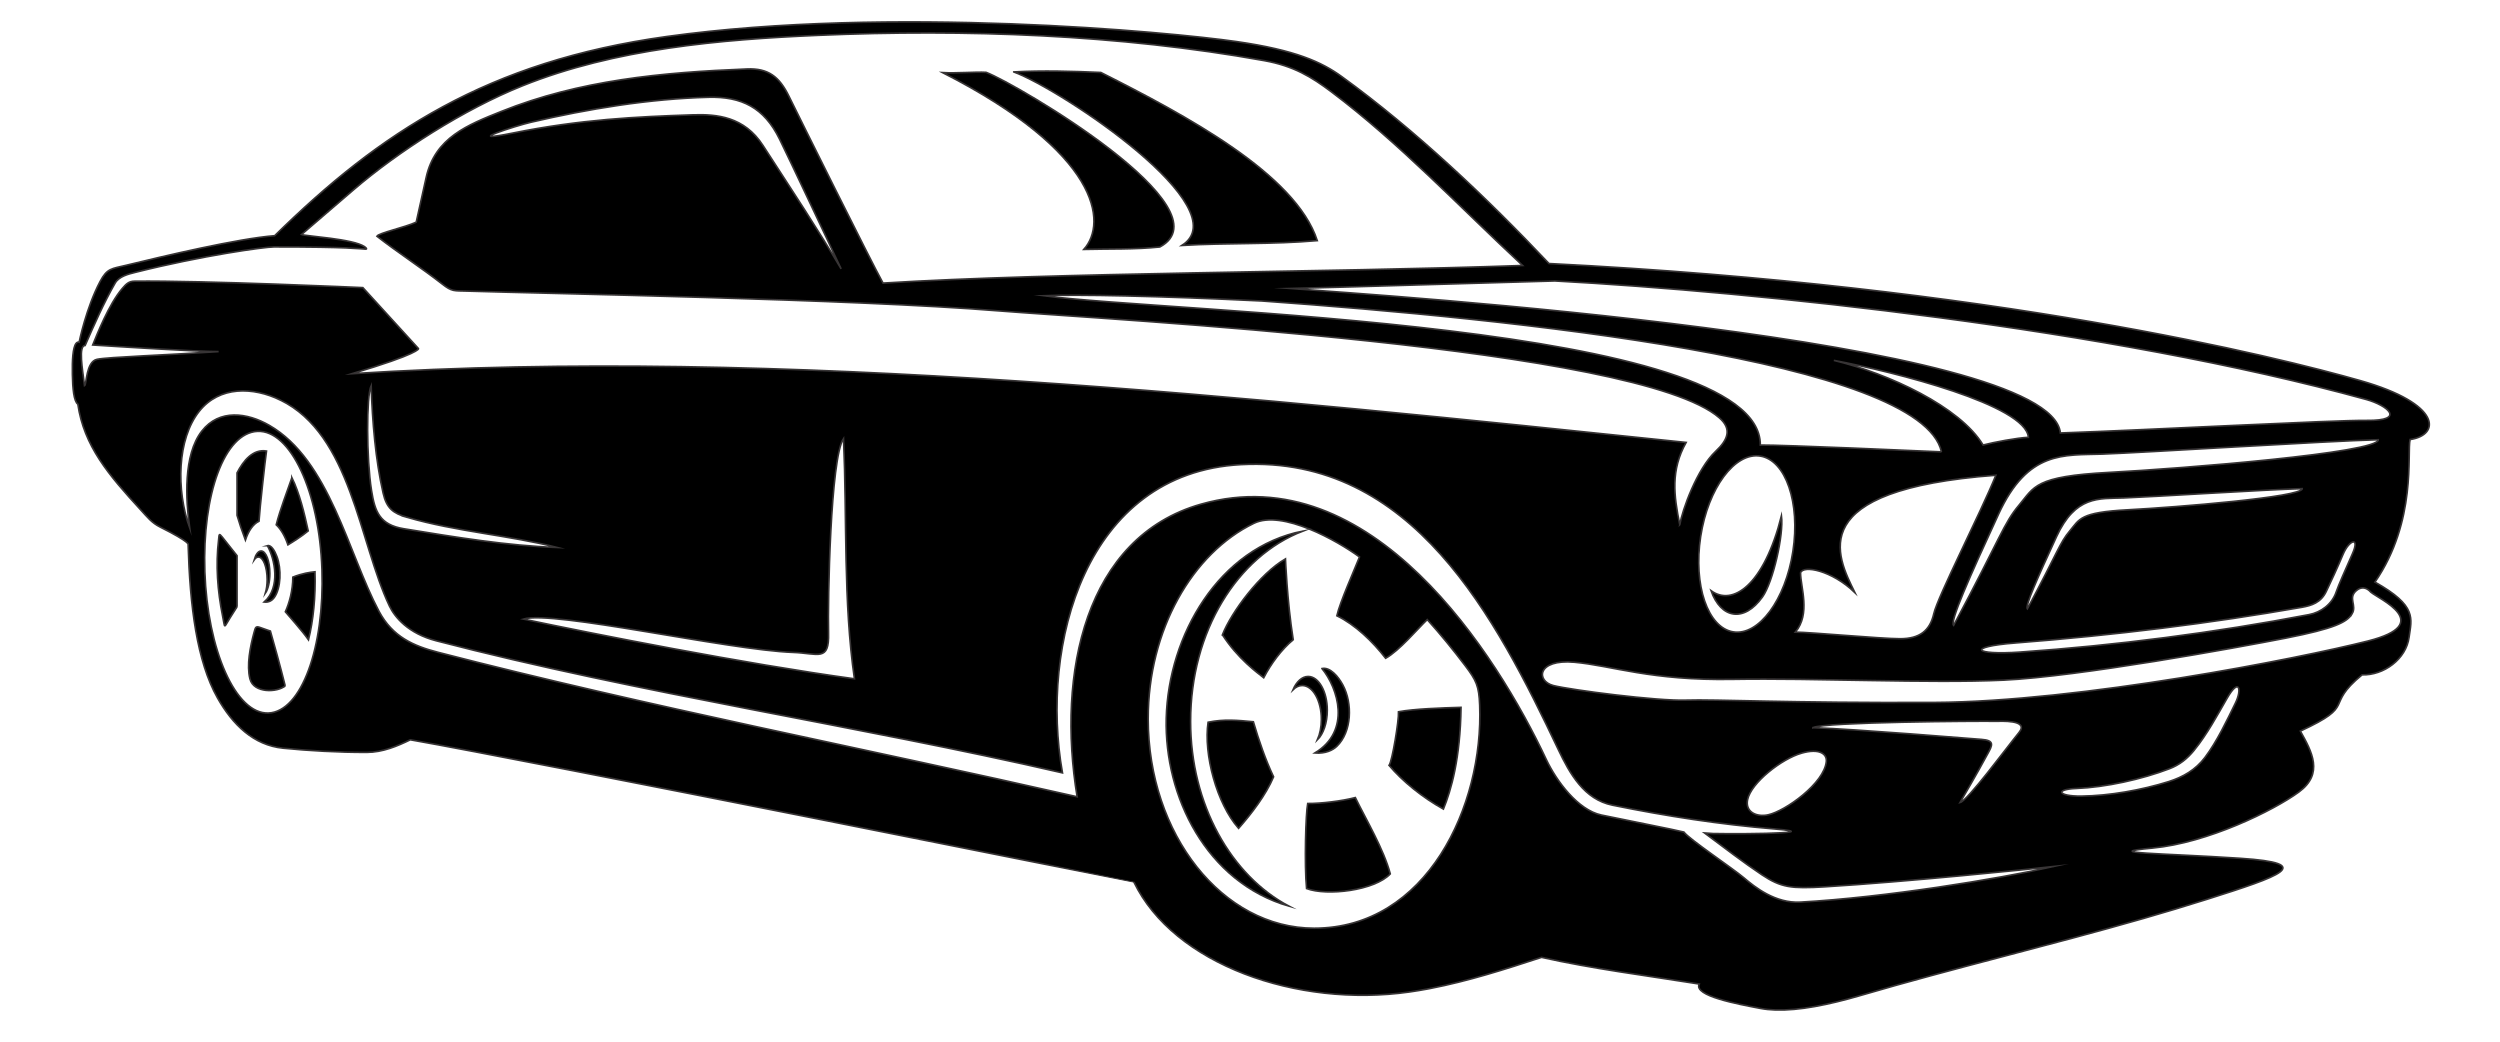 <?xml version="1.0" encoding="UTF-8"?>
<!DOCTYPE svg PUBLIC "-//W3C//DTD SVG 1.1//EN" "http://www.w3.org/Graphics/SVG/1.1/DTD/svg11.dtd">
<!-- Creator: CorelDRAW 2020 (64 Bit) -->
<svg xmlns="http://www.w3.org/2000/svg" xml:space="preserve" width="300mm" height="125mm" version="1.1" style="shape-rendering:geometricPrecision; text-rendering:geometricPrecision; image-rendering:optimizeQuality; fill-rule:evenodd; clip-rule:evenodd"
viewBox="0 0 30000 12500"
 xmlns:xlink="http://www.w3.org/1999/xlink"
 xmlns:xodm="http://www.corel.com/coreldraw/odm/2003">
 <defs>
  <style type="text/css">
   <![CDATA[
    .str0 {stroke:#373435;stroke-width:20;stroke-miterlimit:22.926}
    .fil0 {fill:black}
   ]]>
  </style>
 </defs>
 <g id="Camada_x0020_1">
  <path class="fil0 str0" d="M10122.44 5262.05c42.63,987.4 -4.18,1955.09 130.78,2883.46 -1324.46,-181.59 -3139.44,-541.3 -3973.46,-716.72 358.48,-107.8 2454.03,372.04 3235.8,400.04 305.26,10.9 436.23,116.89 427.04,-233.35 -9.82,-372.69 22.38,-2101.18 179.84,-2333.43zm-6756.83 -460.62c848.29,414.52 941.82,1700.52 1307.63,2471.54 62.66,131.91 224.45,328.9 562.11,416.72 2447.3,636.63 5048.5,1016.11 7514.1,1584.81 -270.46,-1531.15 267.34,-3599.61 2143.73,-3699.16 2060.3,-109.31 3058.46,1845.2 3806.63,3420.44 136.62,287.72 309.12,597.11 648.75,666.3 647.4,131.92 1294.74,231.9 1942.14,285.12 728.58,59.87 -718.87,65.26 -833.01,50.9 218.87,163.46 469.86,356.38 685.88,499.95 230.11,152.9 351.14,168.22 751.97,144.03 968.38,-58.35 2497.62,-215.93 2747.54,-243.43 -678.93,150.22 -2017.54,369.77 -3038.21,426.86 -300.55,16.79 -545.65,-179.38 -677.74,-291.59 -132.21,-112.28 -657.73,-463.98 -720.57,-549.28 -119.66,-30.22 -707.44,-144.39 -989.89,-204.19 -280.4,-59.36 -538.69,-405.82 -661.89,-667.75 -585.73,-1246.24 -2093.92,-3645.09 -4142.86,-3062.64 -1391.88,395.71 -1732.34,2029.43 -1486.37,3511.04 -2548.57,-580.14 -5138.58,-1079.59 -7668.6,-1733.4 -294.27,-76.11 -545.73,-184.97 -709.07,-492.24 -369.66,-695.19 -592.96,-1814.8 -1315.91,-2231.17 -263.99,-152.16 -599.14,-201.12 -810.1,68.57 -224.47,287.23 -193.23,824.67 -145.98,1162.69 -163.14,-458.87 -149.26,-1065 113.38,-1398.02 243.56,-309.03 649.09,-295.95 976.34,-136.1zm497.91 2033.55c31.62,933.22 -245.68,1704.12 -641,1721.48 -395.31,17.29 -732.78,-761.33 -764.4,-1694.58 -31.62,-933.25 236.99,-1668.38 632.31,-1685.73 395.32,-17.31 741.65,725.55 773.09,1658.83zm9914.56 1789.78c0,-1065.64 530.72,-1986.66 1269.19,-2345.3 339.95,-164.99 1005.01,211.76 1266.71,404.46 -57.58,145.6 -236.34,545.71 -271.77,705.32 221.67,108.16 428.46,308.06 585.66,510.04 164.73,-92.18 378.76,-348.21 499.22,-464.17 160.44,178.25 312.48,364.77 454.88,552.94 135.45,178.93 165.09,244.52 174.17,473.55 48.31,1208.73 -634.78,2677.03 -1986.08,2677.03 -1099.98,0 -1991.98,-1125.72 -1991.98,-2513.87zm6379.19 -2328.17c-71.23,-350.68 -111.21,-652.2 76.21,-987.36 -5153.39,-535.46 -10851.18,-1151.71 -16007.44,-825.11 813,-241.04 796.42,-300.2 796.42,-300.2 -222.73,-244.14 -445.45,-488.31 -668.18,-732.47 0,0 -1903.87,-86.59 -2740.21,-77.19 -67.87,0.79 -99.88,33.42 -145.2,85.95 -162.76,188.5 -306.8,559.18 -356.18,679.69 304.69,19.41 1235.7,79.25 1510.69,79.25 -601.46,40.45 -1323.82,65.01 -1458.23,92.49 -134.4,27.58 -124.95,304.55 -150.41,317.74 -25.65,-202.4 -75.4,-481.43 6.94,-483.89 111.08,-253.69 222.53,-507.87 360.02,-748.18 46.48,-81.2 160.64,-108.55 242.79,-129.16 809.91,-203.35 1553.88,-305.09 1662.44,-305.09 918.87,0 1028.4,23.78 1099.75,26.69 27.19,1.12 0.38,-20.54 -10.8,-28.66 -134.21,-95.53 -709.26,-126.59 -757.65,-146.57 207.68,-178.39 415.17,-356.81 622.85,-535.21 536.67,-461.21 1325.76,-967.84 2031.35,-1250.6 1108.62,-444.34 2373.24,-554.59 3553.02,-604.91 1750.16,-74.71 3600.88,-10 5344.64,303.76 354,63.74 569.02,195.99 805.23,373.62 818.96,615.87 1543.86,1386.46 2295.83,2084.78 -2403.44,84.04 -5612.2,83.5 -7674.69,211.2 -147.13,-264.59 -1015.72,-2011.8 -1128.92,-2242.33 -116.47,-237.94 -250.88,-336.93 -501.57,-327.14 -1024.73,40.4 -2013.02,133.97 -2951.36,509.93 -402.07,161.12 -793.91,313.72 -900.16,790.36l-119.76 538.02c-132.67,62.11 -449.69,129.94 -471.87,168.55 236.23,185.08 546.31,387.88 782.53,572.9 120.91,94.69 139.62,80.47 301.79,85.72 903.06,29.33 4627.99,95.89 6366.99,236.52 1357.4,109.74 7686.05,435.44 8658.05,1284.22 151.23,131.97 107.53,259.61 -43.46,401.25 -225.58,211.54 -400.98,704.52 -431.45,881.43zm250.57 143c89.52,-582.49 409.96,-1015.31 715.65,-966.56 305.59,48.8 480.94,560.68 391.42,1143.16 -89.45,582.46 -409.87,1015.28 -715.46,966.56 -305.7,-48.79 -480.99,-560.74 -391.61,-1143.16zm2890.03 -1017.19c-233.69,-10.42 -1882.4,-83.56 -2174.38,-81.66 18.4,-1469.25 -7103.22,-1590.01 -8604.23,-1792.49 404.86,-16 1381.96,3.15 2626.33,63.86 3015.78,216.3 7907.72,714.59 8152.28,1810.29zm5101.79 -377.53c-384.2,-4.94 -2601.51,113.77 -3675.09,151.03 -111.23,-1136.42 -8190.01,-1655.26 -9238.21,-1733.9 954.29,-23.37 2257.29,-66.19 3172.72,-90.42 2413.88,131.01 6635.49,568.53 9736.31,1422.45 250.79,69.06 486.43,256.93 4.27,250.84zm-6141 2066.16c-217.3,-442.95 -636.45,-1234.12 1692,-1408.17 -186.22,458.85 -698.48,1455.7 -745.05,1661.35 -46.67,205.74 -170.73,300.64 -403.67,300.64 -232.78,0 -1086.61,-79.13 -1257.37,-79.13 186.36,-221.51 62.16,-537.99 62.16,-711.98 31.08,-94.91 372.58,-31.68 651.93,237.29zm1723.3 -939.75c354.1,-769.04 785.32,-706.19 1247.16,-721.92 461.96,-15.66 2694.55,-156.91 3310.44,-172.64 0,156.98 -2340.41,345.24 -3233.46,392.36 -892.94,47.05 -892.94,172.64 -1077.76,392.34 -184.8,219.72 -215.53,376.69 -785.21,1443.9 -46.23,-47.15 184.69,-564.99 538.83,-1334.04zm346.43 1134.77c-29.99,-30.46 119.57,-365.66 348.74,-863.4 229.17,-497.74 508.29,-457.12 807.18,-467.24 299.01,-10.18 1743.94,-101.64 2142.54,-111.76 0,101.58 -1514.67,223.47 -2092.7,253.97 -578.01,30.44 -578.01,111.69 -697.59,253.95 -119.59,142.13 -139.45,243.74 -508.17,934.48zm3294.07 -18.38c115.85,-20.34 228.51,-55.62 292.63,-189.89 43.48,-91.05 142.31,-302.15 200.83,-443.95 72.15,-175.25 208.54,-222.72 112.34,-6.78 -73.24,164.6 -170.31,384.9 -192.16,451.55 -50.29,154.02 -186.22,249.85 -327.88,276.95 -1131.11,216.06 -2310.66,368.77 -3465.71,449.35 -560.46,39.1 -648.72,-62.79 -59.18,-108.91 1203.03,-94.03 2330.64,-233.61 3439.13,-428.32zm602.06 78.76c60.95,-100.35 -49.85,-187.36 47.88,-275.44 97.72,-87.99 176.46,14.27 176.46,14.27 96.3,82.31 784.46,380.09 -34.26,587.22 -818.72,207.11 -3454.29,728.39 -5201.08,736.74 -1746.72,8.3 -2635.12,-39.78 -2982.2,-27.44 -347.11,12.43 -1378.73,-122.02 -1589.39,-174.73 -210.66,-52.58 -201.33,-320.73 251.14,-279.98 452.65,40.72 916.81,222.52 1898.42,205.34 981.71,-17.17 2356.37,51.32 3252.05,9.52 895.69,-41.84 2796.22,-388.6 3384.67,-503.99 588.56,-115.43 735.48,-191.14 796.31,-291.51zm-1891.2 1632.66c151.65,-187.74 271.56,-410.58 391.47,-619.42 148.14,-257.67 178.44,-103.59 102.12,53.03 -105.52,215.88 -223.34,465.45 -368.07,657.44 -110.92,147.05 -262,234.99 -436.37,289.74 -321.96,100.93 -710.77,170.06 -1047.01,173.6 -281.54,2.92 -319.52,-82.11 -57.42,-91.85 345.35,-12.82 787.86,-110.56 1114.1,-236.15 121.77,-46.96 213.79,-118.22 301.18,-226.39zm1252.13 506.12c304.28,-222.27 156.36,-485.84 18.78,-732.19 694.41,-321.22 274.08,-290.57 740.75,-674.97 259.15,7.73 528.83,-187.48 564.08,-451.89 30.19,-225.69 100.81,-373.63 -409.69,-660.71 505.45,-731.01 383.11,-1550.54 421.65,-1711.09 365.87,-53.11 385.1,-427.61 -596.79,-706.85 -982,-279.26 -4376.64,-1135.48 -9736.5,-1405.07 -737.91,-781.69 -1607.65,-1607.07 -2487.34,-2243.65 -239.39,-173.21 -551.41,-317.63 -1265.39,-420.28 -801.57,-115.22 -4154.98,-432.04 -6833.98,-60.26 -2150.71,298.37 -3442.14,1150.47 -4704.83,2390.22 -441.21,34.01 -1333.09,245.68 -1782.2,355.07 -173.94,42.44 -227.16,32.87 -312.39,193.64 -168.35,317.58 -251.85,729.02 -251.85,729.02 -57.73,-12.17 -77.28,111.78 -80.99,262.34l0 125.37c3.22,161.87 15.94,320.65 65.37,356.15 72.89,501.2 367.74,848.01 755.92,1270.45 77.14,83.86 129.58,152.84 230.05,203.26 377.58,189.21 337.47,212.26 337.47,212.26 21.21,734.29 104.13,1399.81 352.7,1839.79 180.49,319.72 433.11,566.94 786.77,602.6 293.69,29.61 666.25,51.27 1005.83,50.19 190.72,-0.58 370.65,-77.49 520.86,-151.11 1416.19,248.68 8682.97,1706.79 8683.59,1708.25 476.46,985.05 1952.58,1510.82 3306.43,1318.07 72.97,-10.45 146.27,-22.62 219.38,-36.3 10.43,-1.96 20.87,-3.99 31.25,-6.01 451.47,-87.25 902.44,-231.34 1334.51,-373.39 609.56,137.43 1260.36,219.3 1891.93,320.23 -71.55,142.68 464.95,241.07 733.85,292.59 56.27,10.83 116.86,16.98 181.32,19.01 279.54,8.81 632.24,-60.45 1018.88,-173.74 1120.78,-328.33 2269.03,-600.46 3392.55,-923.34 259.25,-74.58 517.19,-151.81 773.16,-233.04 869.23,-275.87 1318.76,-429.13 389.57,-490.41 -929.04,-61.26 -1708.36,-61.26 -1048.95,-122.59 659.38,-61.27 1449.98,-449.36 1754.25,-671.62zm-22702.02 -3297.67c595.67,173.16 1227.4,216.24 1806.1,362.81 -603.96,-21.54 -1230.88,-125.09 -1843.52,-225.29 -288.28,-47.19 -346.91,-202.1 -387.98,-461.03 -60.75,-381.39 -62.09,-1130.96 -4.24,-1257.38 14.46,435.06 52.06,890.76 143.47,1290.07 41.84,183.03 119.36,242.35 286.17,290.82zm4272.1 -4462.07c-224.07,-346.63 -554.4,-376.46 -837.3,-367.35 -683.79,22.18 -1356.02,55.75 -2160.92,217.99 -640.22,129.05 33.17,-86.85 213.27,-128.88 685.54,-159.91 1420.44,-281.37 2131.42,-299.91 396.09,-10.3 666.26,122.06 852.93,502.83 135.36,276.11 541.87,1142.19 738.85,1556.37 -277.01,-472.09 -564.73,-903.18 -938.25,-1481.05zm14641.51 3594.92c-276.16,-458.77 -1133.65,-858.39 -1791.19,-1015.89 741.52,140.97 2304.08,536.3 2335.16,923.41 -133.86,5.85 -416.6,59.36 -543.97,92.48zm-2178.13 3697.6c215.46,-61.13 304.84,9.57 297.13,98.47 -22.82,261.73 -491.26,596.14 -697.49,641.19 -141.43,30.92 -277.56,-35.08 -247.6,-181.14 41.84,-203.76 410.25,-491.16 647.96,-558.52zm136.81 -306.03c129.37,-67.91 1997.83,-80.33 2197.25,-76.17 41.83,0.83 404.3,-23.87 274.94,134.59 -158.45,194.01 -615.78,815.75 -707.8,840.85 207.2,-352.02 290.08,-508.65 334.12,-588.8 53.15,-96.69 87.09,-157.84 -76.3,-169.67 -128.91,-9.32 -1484.26,-121.27 -2022.21,-140.8z"/>
  <path class="fil0 str0" d="M2844.57 7281.4l0 -612.81c-44.94,-56.27 -109.15,-137.75 -175.49,-221.52 -44.93,-56.59 -38.17,-32.41 -45.7,28.88 -36.44,303.46 -13.31,615.04 47.44,914.88 32.2,159.8 10.99,148.37 88.13,26.41 28.15,-44.48 58.42,-91.67 85.62,-135.84z"/>
  <path class="fil0 str0" d="M2844.57 6184.19c25.83,86.65 58.04,185.93 100.07,297.18 37.22,-112.27 93.92,-193.47 163.34,-226.93 8.87,-148.93 75.6,-746.72 89.87,-842.19 -161.02,-26.46 -276.34,113.61 -353.28,262.19l0 509.75z"/>
  <path class="fil0 str0" d="M3502.91 5731.36c-59,172.03 -139.42,375.27 -188.21,566.17 56.5,52.45 105.29,136.4 140.58,240.71 60.17,-36.18 167.37,-104.04 243.17,-167.34 -45.32,-210.93 -104.71,-453.48 -195.54,-639.54z"/>
  <path class="fil0 str0" d="M3779.82 6861.2c-52.64,4.93 -157.93,19.95 -265.54,64.31 -0.37,159.16 -42.42,309.96 -90.05,416.16 21.79,26.99 202.29,228.08 277.68,336.23 57.86,-233.16 86.97,-514.61 77.91,-816.7z"/>
  <path class="fil0 str0" d="M3422.3 8230.35c-48.39,-198.14 -155.62,-585.96 -177.6,-657.69 0,0 -39.73,-12.29 -107.6,-37.3 -67.49,-24.91 -69.23,-18.33 -89.48,57.33 -45.9,170.24 -89.67,389.86 -48.21,554.2 43.97,174.5 329.76,164.16 422.89,83.46z"/>
  <path class="fil0 str0" d="M3184.15 7119.14c32.21,-46.26 54,-134.89 54,-236.72 0,-149.46 -46.87,-270.67 -104.91,-270.67 -34.13,0 -64.4,41.83 -83.5,106.57 15.05,-21.68 32.4,-34.02 50.91,-34.02 58.05,0 105.1,121.22 105.1,270.68 0,61.7 -8.1,118.6 -21.6,164.16z"/>
  <path class="fil0 str0" d="M3209.02 6548.15c88.33,158.14 162.18,499.33 -39.33,676.74 58.62,6.47 98.73,-22.49 120.91,-53.48 82.53,-115.58 87.93,-344.23 32.78,-492.19 -25.46,-68.56 -70,-144.13 -114.36,-131.07z"/>
  <path class="fil0 str0" d="M16782.28 8541.12c5.6,101 -75.9,596.09 -113.62,643.62 159.74,189.7 403.97,386.94 652.12,524.35 93.37,-228.73 202.71,-603.24 211.59,-1220.89 -228.63,6.79 -563.18,17.88 -750.09,52.92z"/>
  <path class="fil0 str0" d="M16683.45 10486.53c-80.26,-299.38 -289.99,-649.75 -419.57,-915.5 -159.21,41.14 -408.89,72.18 -571.65,70.9 -23.49,118.43 -41.13,732.07 -13.48,1020.68 244.6,92.31 815.97,24.89 1004.7,-176.08z"/>
  <path class="fil0 str0" d="M14863.09 9940.36c155.72,-177.64 325.33,-396.63 419.89,-618.13 -97.29,-205.8 -178.09,-441.43 -242.67,-661.17 -194.01,-18.38 -351.03,-33.02 -543.22,5.58 -56.31,382.71 103.99,978.91 366,1273.72z"/>
  <path class="fil0 str0" d="M14668.97 7617.6c187.22,290.37 422.05,457.19 495.35,515.3 86.95,-166.19 209.59,-335.31 354.12,-456.51 -73.29,-464.62 -92.93,-970.1 -92.93,-970.1 -302.48,174.24 -649.08,636.95 -756.54,911.31z"/>
  <path class="fil0 str0" d="M14287.05 8657.45c0,-1080.92 559.25,-1981.19 1348.62,-2285.05 -1009.53,199.5 -1615.1,1249.68 -1640.84,2246.4 -24.14,936.32 480.45,1969.23 1474.08,2256 -694.52,-365.66 -1181.86,-1220.88 -1181.86,-2217.35z"/>
  <path class="fil0 str0" d="M15697.96 8117.62c-74.34,0 -140.43,62.49 -182.25,159.54 32.88,-32.45 70.79,-50.94 111.21,-50.94 126.73,0 229.49,181.6 229.49,405.57 0,92.44 -17.6,177.6 -47.13,245.9 70.37,-69.24 118.18,-202.12 118.18,-354.57 0,-223.96 -102.83,-405.5 -229.5,-405.5z"/>
  <path class="fil0 str0" d="M15863.43 8022.33c193.13,236.77 354.24,747.96 -85.65,1013.77 128.17,9.69 215.31,-33.66 263.67,-80.04 180.83,-173.23 192.33,-515.73 72.11,-737.37 -55.64,-102.78 -152.98,-216.05 -250.13,-196.36z"/>
  <path class="fil0 str0" d="M20532.41 7088.22c117.67,335.43 395.28,385.93 617.44,75.07 125.06,-175.17 255.78,-739.02 228.05,-973.83 -213.39,840.29 -586.91,1087.13 -845.49,898.76z"/>
  <path class="fil0 str0" d="M13918 2963.82c839.92,-452.44 -1710.47,-1952.62 -2084.8,-2095.89 -130.52,-7.22 -344.54,12.59 -521.33,3.57 1885.02,960.72 1980.79,1801.17 1694.3,2121.44 303.97,-7.67 607.8,2.29 911.83,-29.12z"/>
  <path class="fil0 str0" d="M12165.27 863.1c582.19,216.64 2710.43,1639.48 2017.47,2082.21 537.81,-31.9 1087.93,-10.19 1624.7,-57.75 -259.71,-798.7 -1571.86,-1500.68 -2597.27,-2017.9 -340.37,-15.16 -697.37,-25.8 -1044.9,-6.56z"/>
 </g>
</svg>
